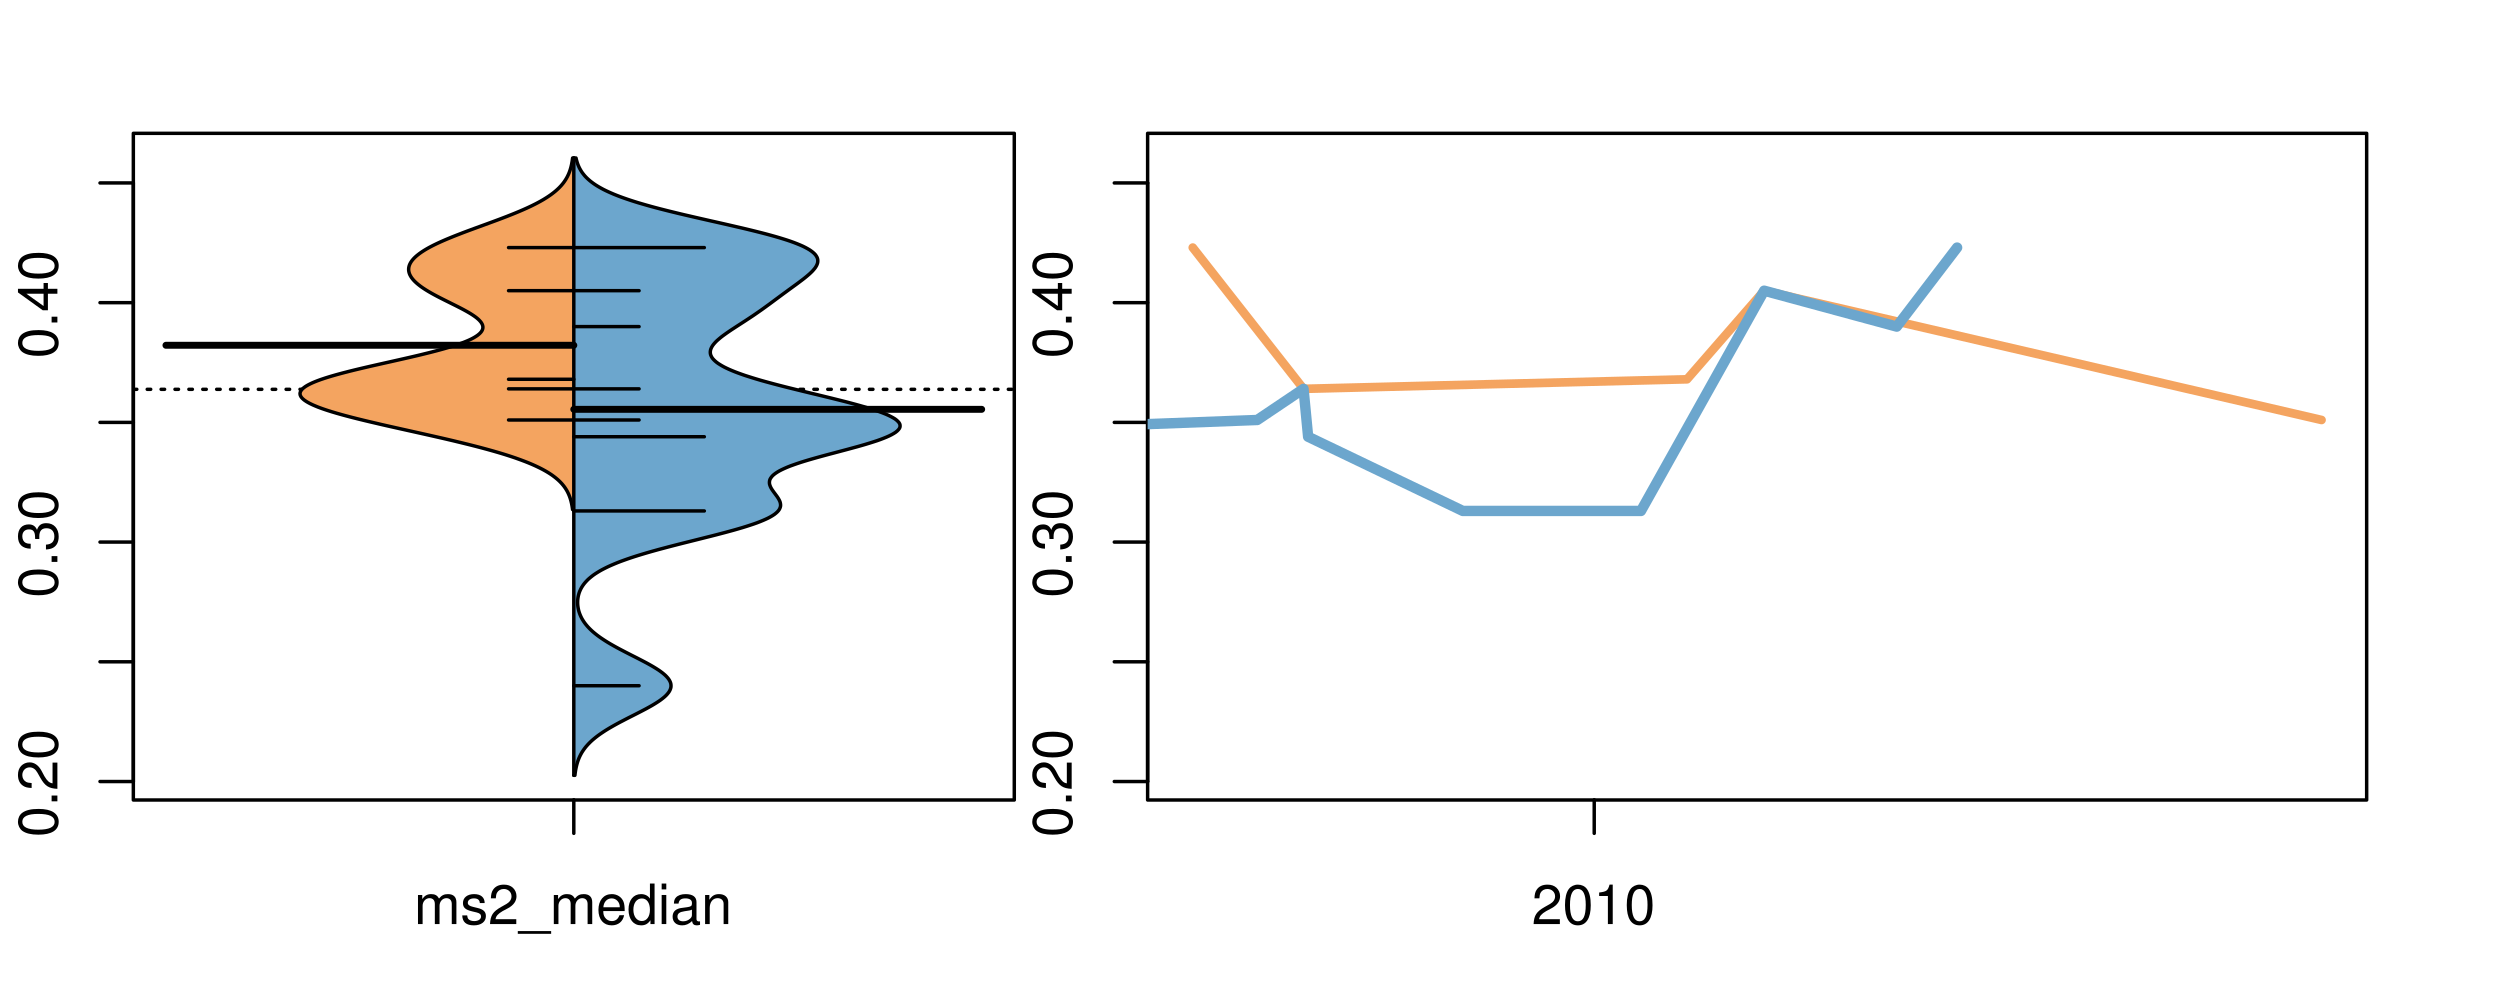 <?xml version="1.0" encoding="UTF-8"?>
<svg xmlns="http://www.w3.org/2000/svg" xmlns:xlink="http://www.w3.org/1999/xlink" width="540pt" height="216pt" viewBox="0 0 540 216" version="1.1">
<defs>
<g>
<symbol overflow="visible" id="glyph0-0">
<path style="stroke:none;" d="M -8.516 -3.297 C -8.516 -2.516 -8.156 -1.781 -7.578 -1.344 C -6.828 -0.797 -5.688 -0.516 -4.109 -0.516 C -1.25 -0.516 0.281 -1.469 0.281 -3.297 C 0.281 -5.094 -1.25 -6.078 -4.047 -6.078 C -5.703 -6.078 -6.797 -5.812 -7.578 -5.25 C -8.172 -4.812 -8.516 -4.109 -8.516 -3.297 Z M -7.578 -3.297 C -7.578 -4.438 -6.422 -5 -4.141 -5 C -1.734 -5 -0.594 -4.453 -0.594 -3.281 C -0.594 -2.156 -1.781 -1.594 -4.109 -1.594 C -6.438 -1.594 -7.578 -2.156 -7.578 -3.297 Z M -7.578 -3.297 "/>
</symbol>
<symbol overflow="visible" id="glyph0-1">
<path style="stroke:none;" d="M -1.25 -2.297 L -1.25 -1.047 L 0 -1.047 L 0 -2.297 Z M -1.25 -2.297 "/>
</symbol>
<symbol overflow="visible" id="glyph0-2">
<path style="stroke:none;" d="M -1.047 -6.078 L -1.047 -1.594 C -1.734 -1.703 -2.188 -2.094 -2.797 -3.125 L -3.438 -4.328 C -4.094 -5.516 -4.969 -6.125 -6.016 -6.125 C -6.719 -6.125 -7.375 -5.844 -7.844 -5.344 C -8.297 -4.844 -8.516 -4.219 -8.516 -3.406 C -8.516 -2.328 -8.125 -1.531 -7.406 -1.062 C -6.953 -0.75 -6.422 -0.625 -5.562 -0.594 L -5.562 -1.656 C -6.125 -1.688 -6.484 -1.766 -6.75 -1.906 C -7.266 -2.188 -7.578 -2.734 -7.578 -3.375 C -7.578 -4.328 -6.906 -5.047 -5.984 -5.047 C -5.312 -5.047 -4.734 -4.656 -4.312 -3.906 L -3.688 -2.797 C -2.672 -1.016 -1.875 -0.5 0 -0.406 L 0 -6.078 Z M -1.047 -6.078 "/>
</symbol>
<symbol overflow="visible" id="glyph0-3">
<path style="stroke:none;" d="M -3.906 -2.656 L -3.906 -3.234 C -3.906 -4.391 -3.391 -4.984 -2.359 -4.984 C -1.297 -4.984 -0.656 -4.328 -0.656 -3.234 C -0.656 -2.078 -1.234 -1.516 -2.469 -1.438 L -2.469 -0.391 C -1.781 -0.438 -1.344 -0.547 -0.953 -0.75 C -0.141 -1.188 0.281 -2.031 0.281 -3.188 C 0.281 -4.938 -0.766 -6.078 -2.375 -6.078 C -3.453 -6.078 -4.062 -5.656 -4.406 -4.625 C -4.719 -5.422 -5.312 -5.812 -6.172 -5.812 C -7.625 -5.812 -8.516 -4.844 -8.516 -3.234 C -8.516 -1.516 -7.578 -0.594 -5.766 -0.562 L -5.766 -1.625 C -6.281 -1.625 -6.562 -1.688 -6.828 -1.812 C -7.297 -2.047 -7.578 -2.578 -7.578 -3.234 C -7.578 -4.172 -7.031 -4.734 -6.125 -4.734 C -5.531 -4.734 -5.172 -4.531 -4.984 -4.062 C -4.859 -3.766 -4.812 -3.391 -4.797 -2.656 Z M -3.906 -2.656 "/>
</symbol>
<symbol overflow="visible" id="glyph0-4">
<path style="stroke:none;" d="M -2.047 -3.922 L 0 -3.922 L 0 -4.984 L -2.047 -4.984 L -2.047 -6.234 L -2.984 -6.234 L -2.984 -4.984 L -8.516 -4.984 L -8.516 -4.203 L -3.156 -0.344 L -2.047 -0.344 Z M -2.984 -3.922 L -2.984 -1.266 L -6.703 -3.922 Z M -2.984 -3.922 "/>
</symbol>
<symbol overflow="visible" id="glyph0-5">
<path style="stroke:none;" d="M -8.75 -5.938 L -8.75 -4.938 L -5.5 -4.938 C -6.125 -4.531 -6.469 -3.859 -6.469 -3.016 C -6.469 -1.375 -5.156 -0.312 -3.156 -0.312 C -1.031 -0.312 0.281 -1.359 0.281 -3.047 C 0.281 -3.906 -0.047 -4.516 -0.828 -5.047 L 0 -5.047 L 0 -5.938 Z M -5.531 -3.188 C -5.531 -4.266 -4.578 -4.938 -3.078 -4.938 C -1.625 -4.938 -0.656 -4.25 -0.656 -3.188 C -0.656 -2.094 -1.625 -1.359 -3.094 -1.359 C -4.562 -1.359 -5.531 -2.094 -5.531 -3.188 Z M -5.531 -3.188 "/>
</symbol>
<symbol overflow="visible" id="glyph0-6">
<path style="stroke:none;" d="M -6.281 -3.094 L -6.281 -2.047 L -7.266 -2.047 C -7.688 -2.047 -7.906 -2.297 -7.906 -2.75 C -7.906 -2.828 -7.906 -2.875 -7.891 -3.094 L -8.719 -3.094 C -8.766 -2.875 -8.781 -2.734 -8.781 -2.531 C -8.781 -1.609 -8.25 -1.062 -7.359 -1.062 L -6.281 -1.062 L -6.281 -0.219 L -5.469 -0.219 L -5.469 -1.062 L 0 -1.062 L 0 -2.047 L -5.469 -2.047 L -5.469 -3.094 Z M -6.281 -3.094 "/>
</symbol>
<symbol overflow="visible" id="glyph0-7">
<path style="stroke:none;" d="M 1.516 -6.938 L 1.516 0.266 L 2.109 0.266 L 2.109 -6.938 Z M 1.516 -6.938 "/>
</symbol>
<symbol overflow="visible" id="glyph0-8">
<path style="stroke:none;" d="M -6.469 -3.266 C -6.469 -1.5 -5.203 -0.438 -3.094 -0.438 C -0.984 -0.438 0.281 -1.484 0.281 -3.281 C 0.281 -5.047 -0.984 -6.125 -3.047 -6.125 C -5.219 -6.125 -6.469 -5.078 -6.469 -3.266 Z M -5.547 -3.281 C -5.547 -4.406 -4.625 -5.078 -3.062 -5.078 C -1.578 -5.078 -0.641 -4.375 -0.641 -3.281 C -0.641 -2.156 -1.578 -1.469 -3.094 -1.469 C -4.609 -1.469 -5.547 -2.156 -5.547 -3.281 Z M -5.547 -3.281 "/>
</symbol>
<symbol overflow="visible" id="glyph0-9">
<path style="stroke:none;" d="M -8.75 -1.828 L -8.75 -0.812 L 0 -0.812 L 0 -1.828 Z M -8.75 -1.828 "/>
</symbol>
<symbol overflow="visible" id="glyph0-10">
<path style="stroke:none;" d="M 0 -3.422 L -6.281 -5.828 L -6.281 -4.703 L -1.188 -2.922 L -6.281 -1.25 L -6.281 -0.125 L 0 -2.328 Z M 0 -3.422 "/>
</symbol>
<symbol overflow="visible" id="glyph0-11">
<path style="stroke:none;" d="M -0.594 -6.422 C -0.562 -6.312 -0.562 -6.266 -0.562 -6.203 C -0.562 -5.859 -0.75 -5.656 -1.062 -5.656 L -4.75 -5.656 C -5.875 -5.656 -6.469 -4.844 -6.469 -3.297 C -6.469 -2.391 -6.203 -1.625 -5.734 -1.219 C -5.406 -0.922 -5.047 -0.797 -4.422 -0.781 L -4.422 -1.781 C -5.203 -1.875 -5.547 -2.328 -5.547 -3.266 C -5.547 -4.156 -5.203 -4.672 -4.609 -4.672 L -4.344 -4.672 C -3.922 -4.672 -3.75 -4.422 -3.641 -3.625 C -3.469 -2.203 -3.422 -1.984 -3.266 -1.609 C -2.969 -0.875 -2.406 -0.5 -1.578 -0.5 C -0.438 -0.5 0.281 -1.297 0.281 -2.562 C 0.281 -3.359 0 -4 -0.641 -4.703 C -0.016 -4.781 0.281 -5.094 0.281 -5.734 C 0.281 -5.938 0.25 -6.094 0.172 -6.422 Z M -1.984 -4.672 C -1.641 -4.672 -1.438 -4.578 -1.156 -4.266 C -0.797 -3.859 -0.594 -3.375 -0.594 -2.781 C -0.594 -2 -0.969 -1.547 -1.609 -1.547 C -2.266 -1.547 -2.609 -1.984 -2.766 -3.062 C -2.906 -4.109 -2.953 -4.328 -3.109 -4.672 Z M -1.984 -4.672 "/>
</symbol>
<symbol overflow="visible" id="glyph0-12">
<path style="stroke:none;" d="M 0 -5.781 L -6.281 -5.781 L -6.281 -4.781 L -2.719 -4.781 C -1.438 -4.781 -0.594 -4.109 -0.594 -3.078 C -0.594 -2.281 -1.078 -1.781 -1.844 -1.781 L -6.281 -1.781 L -6.281 -0.781 L -1.438 -0.781 C -0.391 -0.781 0.281 -1.562 0.281 -2.781 C 0.281 -3.703 -0.047 -4.297 -0.875 -4.891 L 0 -4.891 Z M 0 -5.781 "/>
</symbol>
<symbol overflow="visible" id="glyph0-13">
<path style="stroke:none;" d="M -2.812 -6.156 C -3.766 -6.156 -4.344 -6.078 -4.812 -5.906 C -5.844 -5.5 -6.469 -4.531 -6.469 -3.359 C -6.469 -1.609 -5.125 -0.484 -3.062 -0.484 C -1 -0.484 0.281 -1.578 0.281 -3.344 C 0.281 -4.781 -0.547 -5.766 -1.906 -6.031 L -1.906 -5.016 C -1.078 -4.734 -0.641 -4.172 -0.641 -3.375 C -0.641 -2.734 -0.938 -2.203 -1.469 -1.859 C -1.828 -1.625 -2.188 -1.531 -2.812 -1.531 Z M -3.625 -1.547 C -4.781 -1.625 -5.547 -2.344 -5.547 -3.344 C -5.547 -4.328 -4.734 -5.094 -3.703 -5.094 C -3.672 -5.094 -3.641 -5.094 -3.625 -5.078 Z M -3.625 -1.547 "/>
</symbol>
<symbol overflow="visible" id="glyph1-0">
<path style="stroke:none;" d="M 0.844 -6.281 L 0.844 0 L 1.844 0 L 1.844 -3.953 C 1.844 -4.859 2.516 -5.594 3.328 -5.594 C 4.062 -5.594 4.484 -5.141 4.484 -4.328 L 4.484 0 L 5.5 0 L 5.5 -3.953 C 5.5 -4.859 6.156 -5.594 6.969 -5.594 C 7.703 -5.594 8.141 -5.125 8.141 -4.328 L 8.141 0 L 9.141 0 L 9.141 -4.719 C 9.141 -5.844 8.5 -6.469 7.312 -6.469 C 6.484 -6.469 5.969 -6.219 5.391 -5.516 C 5.016 -6.188 4.516 -6.469 3.703 -6.469 C 2.859 -6.469 2.297 -6.156 1.766 -5.406 L 1.766 -6.281 Z M 0.844 -6.281 "/>
</symbol>
<symbol overflow="visible" id="glyph1-1">
<path style="stroke:none;" d="M 5.25 -4.531 C 5.25 -5.766 4.422 -6.469 2.969 -6.469 C 1.516 -6.469 0.562 -5.719 0.562 -4.547 C 0.562 -3.562 1.062 -3.094 2.562 -2.734 L 3.484 -2.516 C 4.188 -2.344 4.469 -2.094 4.469 -1.625 C 4.469 -1.047 3.875 -0.641 3 -0.641 C 2.453 -0.641 2 -0.797 1.75 -1.062 C 1.594 -1.25 1.531 -1.422 1.469 -1.875 L 0.406 -1.875 C 0.453 -0.422 1.266 0.281 2.922 0.281 C 4.5 0.281 5.516 -0.5 5.516 -1.719 C 5.516 -2.656 4.984 -3.172 3.734 -3.469 L 2.766 -3.703 C 1.953 -3.891 1.609 -4.156 1.609 -4.594 C 1.609 -5.172 2.125 -5.547 2.938 -5.547 C 3.75 -5.547 4.172 -5.203 4.203 -4.531 Z M 5.25 -4.531 "/>
</symbol>
<symbol overflow="visible" id="glyph1-2">
<path style="stroke:none;" d="M 6.078 -1.047 L 1.594 -1.047 C 1.703 -1.734 2.094 -2.188 3.125 -2.797 L 4.328 -3.438 C 5.516 -4.094 6.125 -4.969 6.125 -6.016 C 6.125 -6.719 5.844 -7.375 5.344 -7.844 C 4.844 -8.297 4.219 -8.516 3.406 -8.516 C 2.328 -8.516 1.531 -8.125 1.062 -7.406 C 0.75 -6.953 0.625 -6.422 0.594 -5.562 L 1.656 -5.562 C 1.688 -6.125 1.766 -6.484 1.906 -6.75 C 2.188 -7.266 2.734 -7.578 3.375 -7.578 C 4.328 -7.578 5.047 -6.906 5.047 -5.984 C 5.047 -5.312 4.656 -4.734 3.906 -4.312 L 2.797 -3.688 C 1.016 -2.672 0.5 -1.875 0.406 0 L 6.078 0 Z M 6.078 -1.047 "/>
</symbol>
<symbol overflow="visible" id="glyph1-3">
<path style="stroke:none;" d="M 6.938 1.516 L -0.266 1.516 L -0.266 2.109 L 6.938 2.109 Z M 6.938 1.516 "/>
</symbol>
<symbol overflow="visible" id="glyph1-4">
<path style="stroke:none;" d="M 6.156 -2.812 C 6.156 -3.766 6.078 -4.344 5.906 -4.812 C 5.5 -5.844 4.531 -6.469 3.359 -6.469 C 1.609 -6.469 0.484 -5.125 0.484 -3.062 C 0.484 -1 1.578 0.281 3.344 0.281 C 4.781 0.281 5.766 -0.547 6.031 -1.906 L 5.016 -1.906 C 4.734 -1.078 4.172 -0.641 3.375 -0.641 C 2.734 -0.641 2.203 -0.938 1.859 -1.469 C 1.625 -1.828 1.531 -2.188 1.531 -2.812 Z M 1.547 -3.625 C 1.625 -4.781 2.344 -5.547 3.344 -5.547 C 4.328 -5.547 5.094 -4.734 5.094 -3.703 C 5.094 -3.672 5.094 -3.641 5.078 -3.625 Z M 1.547 -3.625 "/>
</symbol>
<symbol overflow="visible" id="glyph1-5">
<path style="stroke:none;" d="M 5.938 -8.75 L 4.938 -8.75 L 4.938 -5.5 C 4.531 -6.125 3.859 -6.469 3.016 -6.469 C 1.375 -6.469 0.312 -5.156 0.312 -3.156 C 0.312 -1.031 1.359 0.281 3.047 0.281 C 3.906 0.281 4.516 -0.047 5.047 -0.828 L 5.047 0 L 5.938 0 Z M 3.188 -5.531 C 4.266 -5.531 4.938 -4.578 4.938 -3.078 C 4.938 -1.625 4.25 -0.656 3.188 -0.656 C 2.094 -0.656 1.359 -1.625 1.359 -3.094 C 1.359 -4.562 2.094 -5.531 3.188 -5.531 Z M 3.188 -5.531 "/>
</symbol>
<symbol overflow="visible" id="glyph1-6">
<path style="stroke:none;" d="M 1.797 -6.281 L 0.797 -6.281 L 0.797 0 L 1.797 0 Z M 1.797 -8.75 L 0.797 -8.75 L 0.797 -7.484 L 1.797 -7.484 Z M 1.797 -8.75 "/>
</symbol>
<symbol overflow="visible" id="glyph1-7">
<path style="stroke:none;" d="M 6.422 -0.594 C 6.312 -0.562 6.266 -0.562 6.203 -0.562 C 5.859 -0.562 5.656 -0.75 5.656 -1.062 L 5.656 -4.75 C 5.656 -5.875 4.844 -6.469 3.297 -6.469 C 2.391 -6.469 1.625 -6.203 1.219 -5.734 C 0.922 -5.406 0.797 -5.047 0.781 -4.422 L 1.781 -4.422 C 1.875 -5.203 2.328 -5.547 3.266 -5.547 C 4.156 -5.547 4.672 -5.203 4.672 -4.609 L 4.672 -4.344 C 4.672 -3.922 4.422 -3.75 3.625 -3.641 C 2.203 -3.469 1.984 -3.422 1.609 -3.266 C 0.875 -2.969 0.5 -2.406 0.5 -1.578 C 0.5 -0.438 1.297 0.281 2.562 0.281 C 3.359 0.281 4 0 4.703 -0.641 C 4.781 -0.016 5.094 0.281 5.734 0.281 C 5.938 0.281 6.094 0.25 6.422 0.172 Z M 4.672 -1.984 C 4.672 -1.641 4.578 -1.438 4.266 -1.156 C 3.859 -0.797 3.375 -0.594 2.781 -0.594 C 2 -0.594 1.547 -0.969 1.547 -1.609 C 1.547 -2.266 1.984 -2.609 3.062 -2.766 C 4.109 -2.906 4.328 -2.953 4.672 -3.109 Z M 4.672 -1.984 "/>
</symbol>
<symbol overflow="visible" id="glyph1-8">
<path style="stroke:none;" d="M 0.844 -6.281 L 0.844 0 L 1.844 0 L 1.844 -3.469 C 1.844 -4.75 2.516 -5.594 3.547 -5.594 C 4.344 -5.594 4.844 -5.109 4.844 -4.359 L 4.844 0 L 5.844 0 L 5.844 -4.75 C 5.844 -5.797 5.062 -6.469 3.859 -6.469 C 2.922 -6.469 2.312 -6.109 1.766 -5.234 L 1.766 -6.281 Z M 0.844 -6.281 "/>
</symbol>
<symbol overflow="visible" id="glyph1-9">
<path style="stroke:none;" d="M 3.297 -8.516 C 2.516 -8.516 1.781 -8.156 1.344 -7.578 C 0.797 -6.828 0.516 -5.688 0.516 -4.109 C 0.516 -1.25 1.469 0.281 3.297 0.281 C 5.094 0.281 6.078 -1.25 6.078 -4.047 C 6.078 -5.703 5.812 -6.797 5.25 -7.578 C 4.812 -8.172 4.109 -8.516 3.297 -8.516 Z M 3.297 -7.578 C 4.438 -7.578 5 -6.422 5 -4.141 C 5 -1.734 4.453 -0.594 3.281 -0.594 C 2.156 -0.594 1.594 -1.781 1.594 -4.109 C 1.594 -6.438 2.156 -7.578 3.297 -7.578 Z M 3.297 -7.578 "/>
</symbol>
<symbol overflow="visible" id="glyph1-10">
<path style="stroke:none;" d="M 3.109 -6.062 L 3.109 0 L 4.156 0 L 4.156 -8.516 L 3.469 -8.516 C 3.094 -7.203 2.859 -7.016 1.219 -6.812 L 1.219 -6.062 Z M 3.109 -6.062 "/>
</symbol>
</g>
<clipPath id="clip1">
  <path d="M 28.801 28.801 L 220.086 28.801 L 220.086 173.801 L 28.801 173.801 Z M 28.801 28.801 "/>
</clipPath>
<clipPath id="clip2">
  <path d="M 247.887 28.801 L 512.199 28.801 L 512.199 173.801 L 247.887 173.801 Z M 247.887 28.801 "/>
</clipPath>
<clipPath id="clip3">
  <path d="M 233.484 14.398 L 526.598 14.398 L 526.598 188.199 L 233.484 188.199 Z M 233.484 14.398 "/>
</clipPath>
<clipPath id="clip4">
  <path d="M 247.887 28.801 L 512.199 28.801 L 512.199 173.801 L 247.887 173.801 Z M 247.887 28.801 "/>
</clipPath>
</defs>
<g id="surface621">
<path style="fill:none;stroke-width:0.75;stroke-linecap:round;stroke-linejoin:round;stroke:rgb(0%,0%,0%);stroke-opacity:1;stroke-miterlimit:10;" d="M 28.801 172.801 L 219.086 172.801 L 219.086 28.801 L 28.801 28.801 L 28.801 172.801 "/>
<path style="fill:none;stroke-width:0.75;stroke-linecap:round;stroke-linejoin:round;stroke:rgb(0%,0%,0%);stroke-opacity:1;stroke-miterlimit:10;" d="M 28.801 168.805 L 28.801 39.52 "/>
<path style="fill:none;stroke-width:0.75;stroke-linecap:round;stroke-linejoin:round;stroke:rgb(0%,0%,0%);stroke-opacity:1;stroke-miterlimit:10;" d="M 28.801 168.805 L 21.602 168.805 "/>
<path style="fill:none;stroke-width:0.75;stroke-linecap:round;stroke-linejoin:round;stroke:rgb(0%,0%,0%);stroke-opacity:1;stroke-miterlimit:10;" d="M 28.801 142.945 L 21.602 142.945 "/>
<path style="fill:none;stroke-width:0.75;stroke-linecap:round;stroke-linejoin:round;stroke:rgb(0%,0%,0%);stroke-opacity:1;stroke-miterlimit:10;" d="M 28.801 117.09 L 21.602 117.09 "/>
<path style="fill:none;stroke-width:0.75;stroke-linecap:round;stroke-linejoin:round;stroke:rgb(0%,0%,0%);stroke-opacity:1;stroke-miterlimit:10;" d="M 28.801 91.234 L 21.602 91.234 "/>
<path style="fill:none;stroke-width:0.75;stroke-linecap:round;stroke-linejoin:round;stroke:rgb(0%,0%,0%);stroke-opacity:1;stroke-miterlimit:10;" d="M 28.801 65.375 L 21.602 65.375 "/>
<path style="fill:none;stroke-width:0.75;stroke-linecap:round;stroke-linejoin:round;stroke:rgb(0%,0%,0%);stroke-opacity:1;stroke-miterlimit:10;" d="M 28.801 39.52 L 21.602 39.52 "/>
<g style="fill:rgb(0%,0%,0%);fill-opacity:1;">
  <use xlink:href="#glyph0-0" x="12.396" y="180.805"/>
  <use xlink:href="#glyph0-1" x="12.396" y="174.133"/>
  <use xlink:href="#glyph0-2" x="12.396" y="170.797"/>
  <use xlink:href="#glyph0-0" x="12.396" y="164.125"/>
</g>
<g style="fill:rgb(0%,0%,0%);fill-opacity:1;">
  <use xlink:href="#glyph0-0" x="12.396" y="129.09"/>
  <use xlink:href="#glyph0-1" x="12.396" y="122.418"/>
  <use xlink:href="#glyph0-3" x="12.396" y="119.082"/>
  <use xlink:href="#glyph0-0" x="12.396" y="112.41"/>
</g>
<g style="fill:rgb(0%,0%,0%);fill-opacity:1;">
  <use xlink:href="#glyph0-0" x="12.396" y="77.375"/>
  <use xlink:href="#glyph0-1" x="12.396" y="70.703"/>
  <use xlink:href="#glyph0-4" x="12.396" y="67.367"/>
  <use xlink:href="#glyph0-0" x="12.396" y="60.695"/>
</g>
<path style="fill:none;stroke-width:0.75;stroke-linecap:round;stroke-linejoin:round;stroke:rgb(0%,0%,0%);stroke-opacity:1;stroke-miterlimit:10;" d="M 123.941 172.801 L 123.941 172.801 "/>
<path style="fill:none;stroke-width:0.75;stroke-linecap:round;stroke-linejoin:round;stroke:rgb(0%,0%,0%);stroke-opacity:1;stroke-miterlimit:10;" d="M 123.941 172.801 L 123.941 180 "/>
<g style="fill:rgb(0%,0%,0%);fill-opacity:1;">
  <use xlink:href="#glyph1-0" x="89.441" y="199.596"/>
  <use xlink:href="#glyph1-1" x="99.438" y="199.596"/>
  <use xlink:href="#glyph1-2" x="105.438" y="199.596"/>
  <use xlink:href="#glyph1-3" x="112.109" y="199.596"/>
  <use xlink:href="#glyph1-0" x="118.781" y="199.596"/>
  <use xlink:href="#glyph1-4" x="128.777" y="199.596"/>
  <use xlink:href="#glyph1-5" x="135.449" y="199.596"/>
  <use xlink:href="#glyph1-6" x="142.121" y="199.596"/>
  <use xlink:href="#glyph1-7" x="144.785" y="199.596"/>
  <use xlink:href="#glyph1-8" x="151.457" y="199.596"/>
</g>
<g clip-path="url(#clip1)" clip-rule="nonzero">
<path style="fill:none;stroke-width:0.75;stroke-linecap:round;stroke-linejoin:round;stroke:rgb(0%,0%,0%);stroke-opacity:1;stroke-dasharray:0.75,2.25;stroke-miterlimit:10;" d="M 28.801 84.09 L 219.086 84.09 "/>
<path style=" stroke:none;fill-rule:nonzero;fill:rgb(95.686%,64.314%,37.647%);fill-opacity:1;" d="M 123.941 34.133 L 123.684 34.133 L 123.645 34.43 L 123.621 34.578 L 123.602 34.727 L 123.578 34.875 L 123.469 35.469 L 123.438 35.621 L 123.332 36.066 L 123.293 36.215 L 123.207 36.512 L 123.113 36.809 L 123.062 36.957 L 122.953 37.254 L 122.891 37.402 L 122.832 37.551 L 122.766 37.699 L 122.625 37.996 L 122.551 38.145 L 122.473 38.293 L 122.391 38.441 L 122.305 38.59 L 122.215 38.738 L 122.121 38.887 L 122.023 39.035 L 121.922 39.184 L 121.816 39.336 L 121.707 39.484 L 121.473 39.781 L 121.344 39.93 L 121.219 40.078 L 121.082 40.227 L 120.801 40.523 L 120.648 40.672 L 120.492 40.82 L 120.332 40.969 L 119.996 41.266 L 119.816 41.414 L 119.633 41.562 L 119.441 41.711 L 119.246 41.859 L 119.047 42.008 L 118.84 42.156 L 118.625 42.305 L 118.406 42.453 L 118.18 42.602 L 117.949 42.75 L 117.707 42.898 L 117.465 43.051 L 117.211 43.199 L 116.953 43.348 L 116.691 43.496 L 116.145 43.793 L 115.574 44.09 L 115.277 44.238 L 114.977 44.387 L 114.672 44.535 L 114.039 44.832 L 113.715 44.98 L 113.051 45.277 L 112.363 45.574 L 112.012 45.723 L 111.656 45.871 L 111.297 46.02 L 110.934 46.168 L 110.191 46.465 L 109.812 46.613 L 109.434 46.766 L 108.66 47.062 L 108.27 47.211 L 107.48 47.508 L 107.082 47.656 L 106.68 47.805 L 106.281 47.953 L 105.875 48.102 L 105.473 48.25 L 102.629 49.289 L 101.422 49.734 L 100.625 50.031 L 100.23 50.18 L 99.84 50.328 L 99.453 50.48 L 99.066 50.629 L 98.684 50.777 L 97.934 51.074 L 97.566 51.223 L 97.203 51.371 L 96.844 51.52 L 96.488 51.668 L 96.141 51.816 L 95.797 51.965 L 95.125 52.262 L 94.484 52.559 L 94.172 52.707 L 93.867 52.855 L 93.566 53.004 L 93.277 53.152 L 92.992 53.301 L 92.715 53.449 L 92.184 53.746 L 91.934 53.895 L 91.688 54.043 L 91.449 54.195 L 91.219 54.344 L 90.996 54.492 L 90.785 54.641 L 90.578 54.789 L 90.383 54.938 L 90.195 55.086 L 90.012 55.234 L 89.844 55.383 L 89.68 55.531 L 89.527 55.68 L 89.383 55.828 L 89.246 55.977 L 89.121 56.125 L 89 56.273 L 88.891 56.422 L 88.789 56.57 L 88.699 56.719 L 88.617 56.867 L 88.539 57.016 L 88.477 57.164 L 88.418 57.312 L 88.371 57.461 L 88.301 57.758 L 88.285 57.906 L 88.27 58.059 L 88.266 58.207 L 88.273 58.355 L 88.285 58.504 L 88.312 58.652 L 88.344 58.801 L 88.383 58.949 L 88.434 59.098 L 88.488 59.246 L 88.559 59.395 L 88.633 59.543 L 88.719 59.691 L 88.809 59.84 L 88.906 59.988 L 89.02 60.137 L 89.137 60.285 L 89.262 60.434 L 89.395 60.582 L 89.535 60.73 L 89.688 60.879 L 89.844 61.027 L 90.012 61.176 L 90.184 61.324 L 90.363 61.473 L 90.555 61.621 L 90.746 61.773 L 90.949 61.922 L 91.16 62.07 L 91.375 62.219 L 91.598 62.367 L 91.828 62.516 L 92.062 62.664 L 92.305 62.812 L 92.551 62.961 L 92.805 63.109 L 93.062 63.258 L 93.324 63.406 L 93.863 63.703 L 94.141 63.852 L 94.422 64 L 94.992 64.297 L 95.871 64.742 L 96.465 65.039 L 97.066 65.336 L 97.367 65.488 L 97.664 65.637 L 97.965 65.785 L 98.855 66.23 L 99.434 66.527 L 99.719 66.676 L 100 66.824 L 100.277 66.973 L 100.816 67.27 L 101.074 67.418 L 101.328 67.566 L 101.578 67.715 L 101.816 67.863 L 102.047 68.012 L 102.27 68.16 L 102.484 68.309 L 102.691 68.457 L 102.883 68.605 L 103.07 68.754 L 103.238 68.902 L 103.402 69.051 L 103.555 69.203 L 103.688 69.352 L 103.816 69.5 L 103.926 69.648 L 104.023 69.797 L 104.109 69.945 L 104.176 70.094 L 104.234 70.242 L 104.27 70.391 L 104.297 70.539 L 104.305 70.688 L 104.293 70.836 L 104.277 70.984 L 104.23 71.133 L 104.176 71.281 L 104.102 71.43 L 104.008 71.578 L 103.902 71.727 L 103.77 71.875 L 103.629 72.023 L 103.465 72.172 L 103.281 72.32 L 103.09 72.469 L 102.867 72.617 L 102.633 72.766 L 102.383 72.918 L 102.109 73.066 L 101.828 73.215 L 101.516 73.363 L 101.195 73.512 L 100.852 73.66 L 100.492 73.809 L 100.121 73.957 L 99.727 74.105 L 99.32 74.254 L 98.895 74.402 L 98.453 74.551 L 98 74.699 L 97.523 74.848 L 97.043 74.996 L 96.539 75.145 L 96.023 75.293 L 95.5 75.441 L 94.957 75.59 L 94.406 75.738 L 93.84 75.887 L 93.266 76.035 L 92.68 76.184 L 92.082 76.332 L 91.48 76.48 L 90.867 76.633 L 90.246 76.781 L 89.617 76.93 L 88.98 77.078 L 88.34 77.227 L 87.043 77.523 L 85.73 77.82 L 83.75 78.266 L 83.086 78.414 L 82.43 78.562 L 81.77 78.711 L 81.113 78.859 L 80.461 79.008 L 79.812 79.156 L 79.172 79.305 L 78.535 79.453 L 77.906 79.602 L 77.281 79.75 L 76.664 79.898 L 76.059 80.047 L 75.461 80.195 L 74.879 80.348 L 74.301 80.496 L 73.738 80.645 L 73.188 80.793 L 72.645 80.941 L 72.125 81.09 L 71.609 81.238 L 71.117 81.387 L 70.637 81.535 L 70.168 81.684 L 69.727 81.832 L 69.289 81.98 L 68.879 82.129 L 68.484 82.277 L 68.105 82.426 L 67.75 82.574 L 67.406 82.723 L 67.094 82.871 L 66.793 83.02 L 66.512 83.168 L 66.254 83.316 L 66.012 83.465 L 65.801 83.613 L 65.602 83.762 L 65.426 83.91 L 65.277 84.059 L 65.137 84.211 L 65.035 84.359 L 64.945 84.508 L 64.879 84.656 L 64.836 84.805 L 64.805 84.953 L 64.812 85.102 L 64.828 85.25 L 64.871 85.398 L 64.938 85.547 L 65.016 85.695 L 65.125 85.844 L 65.25 85.992 L 65.398 86.141 L 65.566 86.289 L 65.75 86.438 L 65.965 86.586 L 66.188 86.734 L 66.438 86.883 L 66.703 87.031 L 66.984 87.18 L 67.293 87.328 L 67.609 87.477 L 67.953 87.625 L 68.309 87.773 L 68.68 87.926 L 69.074 88.074 L 69.477 88.223 L 69.898 88.371 L 70.336 88.52 L 70.785 88.668 L 71.254 88.816 L 71.727 88.965 L 72.223 89.113 L 72.727 89.262 L 73.246 89.41 L 73.777 89.559 L 74.312 89.707 L 74.867 89.855 L 75.43 90.004 L 76 90.152 L 76.582 90.301 L 77.172 90.449 L 77.773 90.598 L 78.379 90.746 L 78.992 90.895 L 79.613 91.043 L 80.238 91.191 L 81.512 91.488 L 82.156 91.641 L 83.453 91.938 L 84.109 92.086 L 86.09 92.531 L 86.754 92.68 L 87.422 92.828 L 88.086 92.977 L 89.422 93.273 L 92.078 93.867 L 92.738 94.016 L 93.395 94.164 L 94.699 94.461 L 95.348 94.609 L 96.629 94.906 L 97.262 95.055 L 97.891 95.203 L 98.516 95.355 L 99.133 95.504 L 99.746 95.652 L 100.352 95.801 L 100.953 95.949 L 101.547 96.098 L 102.133 96.246 L 102.715 96.395 L 103.285 96.543 L 103.852 96.691 L 104.406 96.84 L 104.957 96.988 L 105.496 97.137 L 106.031 97.285 L 106.559 97.434 L 107.07 97.582 L 107.578 97.73 L 108.078 97.879 L 108.566 98.027 L 109.051 98.176 L 109.52 98.324 L 109.98 98.473 L 110.434 98.621 L 110.879 98.77 L 111.316 98.918 L 111.738 99.07 L 112.156 99.219 L 112.562 99.367 L 112.957 99.516 L 113.348 99.664 L 113.727 99.812 L 114.098 99.961 L 114.457 100.109 L 114.809 100.258 L 115.152 100.406 L 115.484 100.555 L 115.809 100.703 L 116.121 100.852 L 116.43 101 L 116.727 101.148 L 117.016 101.297 L 117.297 101.445 L 117.566 101.594 L 117.832 101.742 L 118.086 101.891 L 118.332 102.039 L 118.574 102.188 L 118.805 102.336 L 119.027 102.484 L 119.246 102.633 L 119.453 102.785 L 119.656 102.934 L 119.848 103.082 L 120.035 103.23 L 120.215 103.379 L 120.391 103.527 L 120.559 103.676 L 120.719 103.824 L 120.875 103.973 L 121.023 104.121 L 121.305 104.418 L 121.434 104.566 L 121.559 104.715 L 121.68 104.863 L 121.797 105.012 L 121.91 105.16 L 122.012 105.309 L 122.117 105.457 L 122.305 105.754 L 122.395 105.902 L 122.559 106.199 L 122.633 106.348 L 122.707 106.5 L 122.777 106.648 L 122.844 106.797 L 122.906 106.945 L 123.023 107.242 L 123.078 107.391 L 123.129 107.539 L 123.223 107.836 L 123.309 108.133 L 123.348 108.281 L 123.453 108.727 L 123.484 108.875 L 123.566 109.32 L 123.637 109.766 L 123.676 110.062 L 123.941 110.062 Z M 123.941 34.133 "/>
<path style="fill:none;stroke-width:0.75;stroke-linecap:round;stroke-linejoin:round;stroke:rgb(0%,0%,0%);stroke-opacity:1;stroke-miterlimit:10;" d="M 123.941 34.133 L 123.684 34.133 L 123.645 34.43 L 123.621 34.578 L 123.602 34.727 L 123.578 34.875 L 123.469 35.469 L 123.438 35.621 L 123.332 36.066 L 123.293 36.215 L 123.207 36.512 L 123.113 36.809 L 123.062 36.957 L 122.953 37.254 L 122.891 37.402 L 122.832 37.551 L 122.766 37.699 L 122.625 37.996 L 122.551 38.145 L 122.473 38.293 L 122.391 38.441 L 122.305 38.59 L 122.215 38.738 L 122.121 38.887 L 122.023 39.035 L 121.922 39.184 L 121.816 39.336 L 121.707 39.484 L 121.473 39.781 L 121.344 39.93 L 121.219 40.078 L 121.082 40.227 L 120.801 40.523 L 120.648 40.672 L 120.492 40.82 L 120.332 40.969 L 119.996 41.266 L 119.816 41.414 L 119.633 41.562 L 119.441 41.711 L 119.246 41.859 L 119.047 42.008 L 118.84 42.156 L 118.625 42.305 L 118.406 42.453 L 118.18 42.602 L 117.949 42.75 L 117.707 42.898 L 117.465 43.051 L 117.211 43.199 L 116.953 43.348 L 116.691 43.496 L 116.145 43.793 L 115.574 44.09 L 115.277 44.238 L 114.977 44.387 L 114.672 44.535 L 114.039 44.832 L 113.715 44.98 L 113.051 45.277 L 112.363 45.574 L 112.012 45.723 L 111.656 45.871 L 111.297 46.02 L 110.934 46.168 L 110.191 46.465 L 109.812 46.613 L 109.434 46.766 L 108.66 47.062 L 108.27 47.211 L 107.48 47.508 L 107.082 47.656 L 106.68 47.805 L 106.281 47.953 L 105.875 48.102 L 105.473 48.25 L 102.629 49.289 L 101.422 49.734 L 100.625 50.031 L 100.23 50.18 L 99.84 50.328 L 99.453 50.48 L 99.066 50.629 L 98.684 50.777 L 97.934 51.074 L 97.566 51.223 L 97.203 51.371 L 96.844 51.52 L 96.488 51.668 L 96.141 51.816 L 95.797 51.965 L 95.125 52.262 L 94.484 52.559 L 94.172 52.707 L 93.867 52.855 L 93.566 53.004 L 93.277 53.152 L 92.992 53.301 L 92.715 53.449 L 92.184 53.746 L 91.934 53.895 L 91.688 54.043 L 91.449 54.195 L 91.219 54.344 L 90.996 54.492 L 90.785 54.641 L 90.578 54.789 L 90.383 54.938 L 90.195 55.086 L 90.012 55.234 L 89.844 55.383 L 89.68 55.531 L 89.527 55.68 L 89.383 55.828 L 89.246 55.977 L 89.121 56.125 L 89 56.273 L 88.891 56.422 L 88.789 56.57 L 88.699 56.719 L 88.617 56.867 L 88.539 57.016 L 88.477 57.164 L 88.418 57.312 L 88.371 57.461 L 88.301 57.758 L 88.285 57.906 L 88.27 58.059 L 88.266 58.207 L 88.273 58.355 L 88.285 58.504 L 88.312 58.652 L 88.344 58.801 L 88.383 58.949 L 88.434 59.098 L 88.488 59.246 L 88.559 59.395 L 88.633 59.543 L 88.719 59.691 L 88.809 59.84 L 88.906 59.988 L 89.02 60.137 L 89.137 60.285 L 89.262 60.434 L 89.395 60.582 L 89.535 60.73 L 89.688 60.879 L 89.844 61.027 L 90.012 61.176 L 90.184 61.324 L 90.363 61.473 L 90.555 61.621 L 90.746 61.773 L 90.949 61.922 L 91.16 62.07 L 91.375 62.219 L 91.598 62.367 L 91.828 62.516 L 92.062 62.664 L 92.305 62.812 L 92.551 62.961 L 92.805 63.109 L 93.062 63.258 L 93.324 63.406 L 93.863 63.703 L 94.141 63.852 L 94.422 64 L 94.992 64.297 L 95.871 64.742 L 96.465 65.039 L 97.066 65.336 L 97.367 65.488 L 97.664 65.637 L 97.965 65.785 L 98.855 66.23 L 99.434 66.527 L 99.719 66.676 L 100 66.824 L 100.277 66.973 L 100.816 67.27 L 101.074 67.418 L 101.328 67.566 L 101.578 67.715 L 101.816 67.863 L 102.047 68.012 L 102.27 68.16 L 102.484 68.309 L 102.691 68.457 L 102.883 68.605 L 103.07 68.754 L 103.238 68.902 L 103.402 69.051 L 103.555 69.203 L 103.688 69.352 L 103.816 69.5 L 103.926 69.648 L 104.023 69.797 L 104.109 69.945 L 104.176 70.094 L 104.234 70.242 L 104.27 70.391 L 104.297 70.539 L 104.305 70.688 L 104.293 70.836 L 104.277 70.984 L 104.23 71.133 L 104.176 71.281 L 104.102 71.43 L 104.008 71.578 L 103.902 71.727 L 103.77 71.875 L 103.629 72.023 L 103.465 72.172 L 103.281 72.32 L 103.09 72.469 L 102.867 72.617 L 102.633 72.766 L 102.383 72.918 L 102.109 73.066 L 101.828 73.215 L 101.516 73.363 L 101.195 73.512 L 100.852 73.66 L 100.492 73.809 L 100.121 73.957 L 99.727 74.105 L 99.32 74.254 L 98.895 74.402 L 98.453 74.551 L 98 74.699 L 97.523 74.848 L 97.043 74.996 L 96.539 75.145 L 96.023 75.293 L 95.5 75.441 L 94.957 75.59 L 94.406 75.738 L 93.84 75.887 L 93.266 76.035 L 92.68 76.184 L 92.082 76.332 L 91.48 76.48 L 90.867 76.633 L 90.246 76.781 L 89.617 76.93 L 88.98 77.078 L 88.34 77.227 L 87.043 77.523 L 85.73 77.82 L 83.75 78.266 L 83.086 78.414 L 82.43 78.562 L 81.77 78.711 L 81.113 78.859 L 80.461 79.008 L 79.812 79.156 L 79.172 79.305 L 78.535 79.453 L 77.906 79.602 L 77.281 79.75 L 76.664 79.898 L 76.059 80.047 L 75.461 80.195 L 74.879 80.348 L 74.301 80.496 L 73.738 80.645 L 73.188 80.793 L 72.645 80.941 L 72.125 81.09 L 71.609 81.238 L 71.117 81.387 L 70.637 81.535 L 70.168 81.684 L 69.727 81.832 L 69.289 81.98 L 68.879 82.129 L 68.484 82.277 L 68.105 82.426 L 67.75 82.574 L 67.406 82.723 L 67.094 82.871 L 66.793 83.02 L 66.512 83.168 L 66.254 83.316 L 66.012 83.465 L 65.801 83.613 L 65.602 83.762 L 65.426 83.91 L 65.277 84.059 L 65.137 84.211 L 65.035 84.359 L 64.945 84.508 L 64.879 84.656 L 64.836 84.805 L 64.805 84.953 L 64.812 85.102 L 64.828 85.25 L 64.871 85.398 L 64.938 85.547 L 65.016 85.695 L 65.125 85.844 L 65.25 85.992 L 65.398 86.141 L 65.566 86.289 L 65.75 86.438 L 65.965 86.586 L 66.188 86.734 L 66.438 86.883 L 66.703 87.031 L 66.984 87.18 L 67.293 87.328 L 67.609 87.477 L 67.953 87.625 L 68.309 87.773 L 68.68 87.926 L 69.074 88.074 L 69.477 88.223 L 69.898 88.371 L 70.336 88.52 L 70.785 88.668 L 71.254 88.816 L 71.727 88.965 L 72.223 89.113 L 72.727 89.262 L 73.246 89.41 L 73.777 89.559 L 74.312 89.707 L 74.867 89.855 L 75.43 90.004 L 76 90.152 L 76.582 90.301 L 77.172 90.449 L 77.773 90.598 L 78.379 90.746 L 78.992 90.895 L 79.613 91.043 L 80.238 91.191 L 81.512 91.488 L 82.156 91.641 L 83.453 91.938 L 84.109 92.086 L 86.09 92.531 L 86.754 92.68 L 87.422 92.828 L 88.086 92.977 L 89.422 93.273 L 92.078 93.867 L 92.738 94.016 L 93.395 94.164 L 94.699 94.461 L 95.348 94.609 L 96.629 94.906 L 97.262 95.055 L 97.891 95.203 L 98.516 95.355 L 99.133 95.504 L 99.746 95.652 L 100.352 95.801 L 100.953 95.949 L 101.547 96.098 L 102.133 96.246 L 102.715 96.395 L 103.285 96.543 L 103.852 96.691 L 104.406 96.84 L 104.957 96.988 L 105.496 97.137 L 106.031 97.285 L 106.559 97.434 L 107.07 97.582 L 107.578 97.73 L 108.078 97.879 L 108.566 98.027 L 109.051 98.176 L 109.52 98.324 L 109.98 98.473 L 110.434 98.621 L 110.879 98.77 L 111.316 98.918 L 111.738 99.07 L 112.156 99.219 L 112.562 99.367 L 112.957 99.516 L 113.348 99.664 L 113.727 99.812 L 114.098 99.961 L 114.457 100.109 L 114.809 100.258 L 115.152 100.406 L 115.484 100.555 L 115.809 100.703 L 116.121 100.852 L 116.43 101 L 116.727 101.148 L 117.016 101.297 L 117.297 101.445 L 117.566 101.594 L 117.832 101.742 L 118.086 101.891 L 118.332 102.039 L 118.574 102.188 L 118.805 102.336 L 119.027 102.484 L 119.246 102.633 L 119.453 102.785 L 119.656 102.934 L 119.848 103.082 L 120.035 103.23 L 120.215 103.379 L 120.391 103.527 L 120.559 103.676 L 120.719 103.824 L 120.875 103.973 L 121.023 104.121 L 121.305 104.418 L 121.434 104.566 L 121.559 104.715 L 121.68 104.863 L 121.797 105.012 L 121.91 105.16 L 122.012 105.309 L 122.117 105.457 L 122.305 105.754 L 122.395 105.902 L 122.559 106.199 L 122.633 106.348 L 122.707 106.5 L 122.777 106.648 L 122.844 106.797 L 122.906 106.945 L 123.023 107.242 L 123.078 107.391 L 123.129 107.539 L 123.223 107.836 L 123.309 108.133 L 123.348 108.281 L 123.453 108.727 L 123.484 108.875 L 123.566 109.32 L 123.637 109.766 L 123.676 110.062 L 123.941 110.062 "/>
<path style=" stroke:none;fill-rule:nonzero;fill:rgb(42.353%,65.098%,80.392%);fill-opacity:1;" d="M 123.941 167.465 L 124.18 167.465 L 124.211 167.207 L 124.242 166.945 L 124.32 166.422 L 124.367 166.16 L 124.418 165.902 L 124.473 165.641 L 124.535 165.379 L 124.602 165.117 L 124.676 164.855 L 124.754 164.598 L 124.84 164.336 L 124.938 164.074 L 125.039 163.812 L 125.152 163.555 L 125.273 163.293 L 125.406 163.031 L 125.547 162.77 L 125.695 162.508 L 125.863 162.25 L 126.039 161.988 L 126.227 161.727 L 126.426 161.465 L 126.641 161.203 L 126.867 160.945 L 127.109 160.684 L 127.367 160.422 L 127.637 160.16 L 127.922 159.898 L 128.223 159.641 L 128.539 159.379 L 128.871 159.117 L 129.215 158.855 L 129.578 158.594 L 129.957 158.336 L 130.348 158.074 L 130.75 157.812 L 131.172 157.551 L 131.605 157.289 L 132.051 157.031 L 132.508 156.77 L 132.977 156.508 L 133.457 156.246 L 133.941 155.984 L 134.441 155.727 L 134.941 155.465 L 135.449 155.203 L 135.961 154.941 L 136.477 154.68 L 136.988 154.422 L 137.504 154.16 L 138.52 153.637 L 139.02 153.375 L 139.512 153.117 L 139.992 152.855 L 140.461 152.594 L 140.918 152.332 L 141.355 152.07 L 141.773 151.812 L 142.176 151.551 L 142.562 151.289 L 142.914 151.027 L 143.246 150.766 L 143.555 150.508 L 143.836 150.246 L 144.082 149.984 L 144.301 149.723 L 144.496 149.461 L 144.648 149.203 L 144.77 148.941 L 144.863 148.68 L 144.922 148.418 L 144.938 148.156 L 144.926 147.898 L 144.887 147.637 L 144.805 147.375 L 144.688 147.113 L 144.543 146.852 L 144.367 146.594 L 144.152 146.332 L 143.91 146.07 L 143.645 145.809 L 143.344 145.551 L 143.02 145.289 L 142.668 145.027 L 142.301 144.766 L 141.898 144.504 L 141.484 144.246 L 141.051 143.984 L 140.602 143.723 L 140.137 143.461 L 139.66 143.199 L 139.172 142.941 L 138.672 142.68 L 138.168 142.418 L 137.66 142.156 L 137.148 141.895 L 136.633 141.637 L 136.117 141.375 L 135.605 141.113 L 135.098 140.852 L 134.594 140.59 L 134.098 140.332 L 133.605 140.07 L 133.125 139.809 L 132.652 139.547 L 132.191 139.285 L 131.742 139.027 L 131.305 138.766 L 130.883 138.504 L 130.473 138.242 L 130.078 137.98 L 129.699 137.723 L 129.332 137.461 L 128.98 137.199 L 128.648 136.938 L 128.328 136.676 L 128.023 136.418 L 127.738 136.156 L 127.465 135.895 L 127.207 135.633 L 126.961 135.371 L 126.738 135.113 L 126.523 134.852 L 126.32 134.59 L 126.137 134.328 L 125.965 134.066 L 125.805 133.809 L 125.656 133.547 L 125.523 133.285 L 125.402 133.023 L 125.289 132.762 L 125.191 132.504 L 125.102 132.242 L 125.023 131.98 L 124.957 131.719 L 124.902 131.457 L 124.855 131.199 L 124.816 130.938 L 124.789 130.676 L 124.773 130.414 L 124.766 130.152 L 124.77 129.895 L 124.781 129.633 L 124.809 129.371 L 124.844 129.109 L 124.887 128.848 L 124.945 128.59 L 125.016 128.328 L 125.094 128.066 L 125.188 127.805 L 125.297 127.547 L 125.418 127.285 L 125.551 127.023 L 125.707 126.762 L 125.875 126.5 L 126.059 126.242 L 126.262 125.98 L 126.488 125.719 L 126.73 125.457 L 126.988 125.195 L 127.273 124.938 L 127.586 124.676 L 127.914 124.414 L 128.266 124.152 L 128.652 123.891 L 129.059 123.633 L 129.492 123.371 L 129.953 123.109 L 130.449 122.848 L 130.969 122.586 L 131.512 122.328 L 132.098 122.066 L 132.711 121.805 L 133.348 121.543 L 134.02 121.281 L 134.727 121.023 L 135.461 120.762 L 136.223 120.5 L 137.02 120.238 L 137.844 119.977 L 138.691 119.719 L 139.566 119.457 L 140.473 119.195 L 141.402 118.934 L 142.348 118.672 L 143.32 118.414 L 144.309 118.152 L 145.312 117.891 L 146.328 117.629 L 147.359 117.367 L 148.395 117.109 L 149.438 116.848 L 150.484 116.586 L 151.527 116.324 L 152.566 116.062 L 153.598 115.805 L 154.617 115.543 L 155.621 115.281 L 156.613 115.02 L 157.582 114.758 L 158.52 114.5 L 159.434 114.238 L 160.32 113.977 L 161.168 113.715 L 161.977 113.453 L 162.754 113.195 L 163.492 112.934 L 164.168 112.672 L 164.805 112.41 L 165.402 112.148 L 165.945 111.891 L 166.434 111.629 L 166.875 111.367 L 167.273 111.105 L 167.602 110.844 L 167.887 110.586 L 168.129 110.324 L 168.316 110.062 L 168.449 109.801 L 168.543 109.543 L 168.602 109.281 L 168.605 109.02 L 168.574 108.758 L 168.516 108.496 L 168.422 108.238 L 168.297 107.977 L 168.152 107.715 L 167.988 107.453 L 167.809 107.191 L 167.617 106.934 L 167.426 106.672 L 167.227 106.41 L 167.039 106.148 L 166.855 105.887 L 166.684 105.629 L 166.531 105.367 L 166.406 105.105 L 166.305 104.844 L 166.227 104.582 L 166.195 104.324 L 166.199 104.062 L 166.238 103.801 L 166.32 103.539 L 166.465 103.277 L 166.648 103.02 L 166.875 102.758 L 167.168 102.496 L 167.512 102.234 L 167.906 101.973 L 168.344 101.715 L 168.855 101.453 L 169.414 101.191 L 170.012 100.93 L 170.668 100.668 L 171.379 100.41 L 172.125 100.148 L 172.906 99.887 L 173.742 99.625 L 174.609 99.363 L 175.5 99.105 L 176.422 98.844 L 177.367 98.582 L 178.332 98.32 L 179.305 98.059 L 180.289 97.801 L 182.258 97.277 L 183.234 97.016 L 184.195 96.754 L 185.141 96.496 L 186.066 96.234 L 186.961 95.973 L 187.82 95.711 L 188.648 95.449 L 189.441 95.191 L 190.172 94.93 L 190.855 94.668 L 191.5 94.406 L 192.082 94.145 L 192.594 93.887 L 193.055 93.625 L 193.461 93.363 L 193.785 93.102 L 194.043 92.84 L 194.242 92.582 L 194.375 92.32 L 194.418 92.059 L 194.406 91.797 L 194.332 91.539 L 194.176 91.277 L 193.949 91.016 L 193.668 90.754 L 193.328 90.492 L 192.902 90.234 L 192.422 89.973 L 191.895 89.711 L 191.305 89.449 L 190.652 89.188 L 189.957 88.93 L 189.219 88.668 L 188.422 88.406 L 187.586 88.145 L 186.719 87.883 L 185.812 87.625 L 184.871 87.363 L 183.902 87.102 L 182.91 86.84 L 181.891 86.578 L 180.855 86.32 L 179.809 86.059 L 178.746 85.797 L 176.598 85.273 L 175.52 85.016 L 174.441 84.754 L 173.367 84.492 L 172.297 84.23 L 171.238 83.969 L 170.191 83.711 L 169.164 83.449 L 168.148 83.188 L 167.152 82.926 L 166.184 82.664 L 165.234 82.406 L 164.309 82.145 L 163.422 81.883 L 162.562 81.621 L 161.73 81.359 L 160.93 81.102 L 160.176 80.84 L 159.453 80.578 L 158.762 80.316 L 158.117 80.055 L 157.516 79.797 L 156.949 79.535 L 156.418 79.273 L 155.945 79.012 L 155.508 78.75 L 155.105 78.492 L 154.75 78.23 L 154.445 77.969 L 154.176 77.707 L 153.941 77.445 L 153.762 77.188 L 153.621 76.926 L 153.512 76.664 L 153.445 76.402 L 153.422 76.141 L 153.43 75.883 L 153.473 75.621 L 153.555 75.359 L 153.668 75.098 L 153.809 74.836 L 153.977 74.578 L 154.18 74.316 L 154.406 74.055 L 154.652 73.793 L 154.926 73.531 L 155.223 73.273 L 155.531 73.012 L 155.855 72.75 L 156.199 72.488 L 156.559 72.23 L 156.922 71.969 L 157.301 71.707 L 157.684 71.445 L 158.074 71.184 L 158.473 70.926 L 158.871 70.664 L 159.676 70.141 L 160.082 69.879 L 160.484 69.621 L 160.887 69.359 L 161.684 68.836 L 162.078 68.574 L 162.469 68.316 L 162.855 68.055 L 163.613 67.531 L 163.988 67.27 L 164.359 67.012 L 164.727 66.75 L 165.453 66.227 L 165.809 65.965 L 166.168 65.707 L 166.52 65.445 L 166.875 65.184 L 167.578 64.66 L 167.93 64.402 L 168.281 64.141 L 168.637 63.879 L 168.988 63.617 L 169.344 63.355 L 169.699 63.098 L 170.41 62.574 L 171.129 62.051 L 171.484 61.793 L 171.844 61.531 L 172.199 61.27 L 172.551 61.008 L 172.898 60.746 L 173.242 60.488 L 173.582 60.227 L 173.91 59.965 L 174.23 59.703 L 174.539 59.441 L 174.836 59.184 L 175.117 58.922 L 175.387 58.66 L 175.629 58.398 L 175.852 58.137 L 176.059 57.879 L 176.23 57.617 L 176.379 57.355 L 176.496 57.094 L 176.586 56.832 L 176.633 56.574 L 176.645 56.312 L 176.625 56.051 L 176.562 55.789 L 176.453 55.527 L 176.301 55.27 L 176.117 55.008 L 175.867 54.746 L 175.574 54.484 L 175.242 54.227 L 174.863 53.965 L 174.418 53.703 L 173.934 53.441 L 173.41 53.18 L 172.824 52.922 L 172.188 52.66 L 171.516 52.398 L 170.797 52.137 L 170.023 51.875 L 169.211 51.617 L 168.359 51.355 L 167.469 51.094 L 166.535 50.832 L 165.57 50.57 L 164.582 50.312 L 163.551 50.051 L 162.496 49.789 L 161.422 49.527 L 160.328 49.266 L 159.211 49.008 L 158.086 48.746 L 156.949 48.484 L 155.801 48.223 L 154.648 47.961 L 153.496 47.703 L 152.344 47.441 L 151.199 47.18 L 150.059 46.918 L 148.93 46.656 L 147.812 46.398 L 146.715 46.137 L 145.633 45.875 L 144.566 45.613 L 143.531 45.352 L 142.516 45.094 L 141.52 44.832 L 140.555 44.57 L 139.625 44.309 L 138.719 44.047 L 137.84 43.789 L 137 43.527 L 136.191 43.266 L 135.41 43.004 L 134.66 42.742 L 133.949 42.484 L 133.27 42.223 L 132.617 41.961 L 132.004 41.699 L 131.422 41.438 L 130.867 41.18 L 130.34 40.918 L 129.855 40.656 L 129.391 40.395 L 128.953 40.133 L 128.547 39.875 L 128.168 39.613 L 127.812 39.352 L 127.477 39.09 L 127.172 38.828 L 126.887 38.57 L 126.617 38.309 L 126.371 38.047 L 126.148 37.785 L 125.941 37.523 L 125.746 37.266 L 125.574 37.004 L 125.414 36.742 L 125.266 36.48 L 125.129 36.223 L 125.008 35.961 L 124.895 35.699 L 124.793 35.438 L 124.703 35.176 L 124.621 34.918 L 124.547 34.656 L 124.477 34.395 L 124.418 34.133 L 123.941 34.133 Z M 123.941 167.465 "/>
<path style="fill:none;stroke-width:0.75;stroke-linecap:round;stroke-linejoin:round;stroke:rgb(0%,0%,0%);stroke-opacity:1;stroke-miterlimit:10;" d="M 123.941 167.465 L 124.18 167.465 L 124.211 167.207 L 124.242 166.945 L 124.32 166.422 L 124.367 166.16 L 124.418 165.902 L 124.473 165.641 L 124.535 165.379 L 124.602 165.117 L 124.676 164.855 L 124.754 164.598 L 124.84 164.336 L 124.938 164.074 L 125.039 163.812 L 125.152 163.555 L 125.273 163.293 L 125.406 163.031 L 125.547 162.77 L 125.695 162.508 L 125.863 162.25 L 126.039 161.988 L 126.227 161.727 L 126.426 161.465 L 126.641 161.203 L 126.867 160.945 L 127.109 160.684 L 127.367 160.422 L 127.637 160.16 L 127.922 159.898 L 128.223 159.641 L 128.539 159.379 L 128.871 159.117 L 129.215 158.855 L 129.578 158.594 L 129.957 158.336 L 130.348 158.074 L 130.75 157.812 L 131.172 157.551 L 131.605 157.289 L 132.051 157.031 L 132.508 156.77 L 132.977 156.508 L 133.457 156.246 L 133.941 155.984 L 134.441 155.727 L 134.941 155.465 L 135.449 155.203 L 135.961 154.941 L 136.477 154.68 L 136.988 154.422 L 137.504 154.16 L 138.52 153.637 L 139.02 153.375 L 139.512 153.117 L 139.992 152.855 L 140.461 152.594 L 140.918 152.332 L 141.355 152.07 L 141.773 151.812 L 142.176 151.551 L 142.562 151.289 L 142.914 151.027 L 143.246 150.766 L 143.555 150.508 L 143.836 150.246 L 144.082 149.984 L 144.301 149.723 L 144.496 149.461 L 144.648 149.203 L 144.77 148.941 L 144.863 148.68 L 144.922 148.418 L 144.938 148.156 L 144.926 147.898 L 144.887 147.637 L 144.805 147.375 L 144.688 147.113 L 144.543 146.852 L 144.367 146.594 L 144.152 146.332 L 143.91 146.07 L 143.645 145.809 L 143.344 145.551 L 143.02 145.289 L 142.668 145.027 L 142.301 144.766 L 141.898 144.504 L 141.484 144.246 L 141.051 143.984 L 140.602 143.723 L 140.137 143.461 L 139.66 143.199 L 139.172 142.941 L 138.672 142.68 L 138.168 142.418 L 137.66 142.156 L 137.148 141.895 L 136.633 141.637 L 136.117 141.375 L 135.605 141.113 L 135.098 140.852 L 134.594 140.59 L 134.098 140.332 L 133.605 140.07 L 133.125 139.809 L 132.652 139.547 L 132.191 139.285 L 131.742 139.027 L 131.305 138.766 L 130.883 138.504 L 130.473 138.242 L 130.078 137.98 L 129.699 137.723 L 129.332 137.461 L 128.98 137.199 L 128.648 136.938 L 128.328 136.676 L 128.023 136.418 L 127.738 136.156 L 127.465 135.895 L 127.207 135.633 L 126.961 135.371 L 126.738 135.113 L 126.523 134.852 L 126.32 134.59 L 126.137 134.328 L 125.965 134.066 L 125.805 133.809 L 125.656 133.547 L 125.523 133.285 L 125.402 133.023 L 125.289 132.762 L 125.191 132.504 L 125.102 132.242 L 125.023 131.98 L 124.957 131.719 L 124.902 131.457 L 124.855 131.199 L 124.816 130.938 L 124.789 130.676 L 124.773 130.414 L 124.766 130.152 L 124.77 129.895 L 124.781 129.633 L 124.809 129.371 L 124.844 129.109 L 124.887 128.848 L 124.945 128.59 L 125.016 128.328 L 125.094 128.066 L 125.188 127.805 L 125.297 127.547 L 125.418 127.285 L 125.551 127.023 L 125.707 126.762 L 125.875 126.5 L 126.059 126.242 L 126.262 125.98 L 126.488 125.719 L 126.73 125.457 L 126.988 125.195 L 127.273 124.938 L 127.586 124.676 L 127.914 124.414 L 128.266 124.152 L 128.652 123.891 L 129.059 123.633 L 129.492 123.371 L 129.953 123.109 L 130.449 122.848 L 130.969 122.586 L 131.512 122.328 L 132.098 122.066 L 132.711 121.805 L 133.348 121.543 L 134.02 121.281 L 134.727 121.023 L 135.461 120.762 L 136.223 120.5 L 137.02 120.238 L 137.844 119.977 L 138.691 119.719 L 139.566 119.457 L 140.473 119.195 L 141.402 118.934 L 142.348 118.672 L 143.32 118.414 L 144.309 118.152 L 145.312 117.891 L 146.328 117.629 L 147.359 117.367 L 148.395 117.109 L 149.438 116.848 L 150.484 116.586 L 151.527 116.324 L 152.566 116.062 L 153.598 115.805 L 154.617 115.543 L 155.621 115.281 L 156.613 115.02 L 157.582 114.758 L 158.52 114.5 L 159.434 114.238 L 160.32 113.977 L 161.168 113.715 L 161.977 113.453 L 162.754 113.195 L 163.492 112.934 L 164.168 112.672 L 164.805 112.41 L 165.402 112.148 L 165.945 111.891 L 166.434 111.629 L 166.875 111.367 L 167.273 111.105 L 167.602 110.844 L 167.887 110.586 L 168.129 110.324 L 168.316 110.062 L 168.449 109.801 L 168.543 109.543 L 168.602 109.281 L 168.605 109.02 L 168.574 108.758 L 168.516 108.496 L 168.422 108.238 L 168.297 107.977 L 168.152 107.715 L 167.988 107.453 L 167.809 107.191 L 167.617 106.934 L 167.426 106.672 L 167.227 106.41 L 167.039 106.148 L 166.855 105.887 L 166.684 105.629 L 166.531 105.367 L 166.406 105.105 L 166.305 104.844 L 166.227 104.582 L 166.195 104.324 L 166.199 104.062 L 166.238 103.801 L 166.32 103.539 L 166.465 103.277 L 166.648 103.02 L 166.875 102.758 L 167.168 102.496 L 167.512 102.234 L 167.906 101.973 L 168.344 101.715 L 168.855 101.453 L 169.414 101.191 L 170.012 100.93 L 170.668 100.668 L 171.379 100.41 L 172.125 100.148 L 172.906 99.887 L 173.742 99.625 L 174.609 99.363 L 175.5 99.105 L 176.422 98.844 L 177.367 98.582 L 178.332 98.32 L 179.305 98.059 L 180.289 97.801 L 182.258 97.277 L 183.234 97.016 L 184.195 96.754 L 185.141 96.496 L 186.066 96.234 L 186.961 95.973 L 187.82 95.711 L 188.648 95.449 L 189.441 95.191 L 190.172 94.93 L 190.855 94.668 L 191.5 94.406 L 192.082 94.145 L 192.594 93.887 L 193.055 93.625 L 193.461 93.363 L 193.785 93.102 L 194.043 92.84 L 194.242 92.582 L 194.375 92.32 L 194.418 92.059 L 194.406 91.797 L 194.332 91.539 L 194.176 91.277 L 193.949 91.016 L 193.668 90.754 L 193.328 90.492 L 192.902 90.234 L 192.422 89.973 L 191.895 89.711 L 191.305 89.449 L 190.652 89.188 L 189.957 88.93 L 189.219 88.668 L 188.422 88.406 L 187.586 88.145 L 186.719 87.883 L 185.812 87.625 L 184.871 87.363 L 183.902 87.102 L 182.91 86.84 L 181.891 86.578 L 180.855 86.32 L 179.809 86.059 L 178.746 85.797 L 176.598 85.273 L 175.52 85.016 L 174.441 84.754 L 173.367 84.492 L 172.297 84.23 L 171.238 83.969 L 170.191 83.711 L 169.164 83.449 L 168.148 83.188 L 167.152 82.926 L 166.184 82.664 L 165.234 82.406 L 164.309 82.145 L 163.422 81.883 L 162.562 81.621 L 161.73 81.359 L 160.93 81.102 L 160.176 80.84 L 159.453 80.578 L 158.762 80.316 L 158.117 80.055 L 157.516 79.797 L 156.949 79.535 L 156.418 79.273 L 155.945 79.012 L 155.508 78.75 L 155.105 78.492 L 154.75 78.23 L 154.445 77.969 L 154.176 77.707 L 153.941 77.445 L 153.762 77.188 L 153.621 76.926 L 153.512 76.664 L 153.445 76.402 L 153.422 76.141 L 153.43 75.883 L 153.473 75.621 L 153.555 75.359 L 153.668 75.098 L 153.809 74.836 L 153.977 74.578 L 154.18 74.316 L 154.406 74.055 L 154.652 73.793 L 154.926 73.531 L 155.223 73.273 L 155.531 73.012 L 155.855 72.75 L 156.199 72.488 L 156.559 72.23 L 156.922 71.969 L 157.301 71.707 L 157.684 71.445 L 158.074 71.184 L 158.473 70.926 L 158.871 70.664 L 159.676 70.141 L 160.082 69.879 L 160.484 69.621 L 160.887 69.359 L 161.684 68.836 L 162.078 68.574 L 162.469 68.316 L 162.855 68.055 L 163.613 67.531 L 163.988 67.27 L 164.359 67.012 L 164.727 66.75 L 165.453 66.227 L 165.809 65.965 L 166.168 65.707 L 166.52 65.445 L 166.875 65.184 L 167.578 64.66 L 167.93 64.402 L 168.281 64.141 L 168.637 63.879 L 168.988 63.617 L 169.344 63.355 L 169.699 63.098 L 170.41 62.574 L 171.129 62.051 L 171.484 61.793 L 171.844 61.531 L 172.199 61.27 L 172.551 61.008 L 172.898 60.746 L 173.242 60.488 L 173.582 60.227 L 173.91 59.965 L 174.23 59.703 L 174.539 59.441 L 174.836 59.184 L 175.117 58.922 L 175.387 58.66 L 175.629 58.398 L 175.852 58.137 L 176.059 57.879 L 176.23 57.617 L 176.379 57.355 L 176.496 57.094 L 176.586 56.832 L 176.633 56.574 L 176.645 56.312 L 176.625 56.051 L 176.562 55.789 L 176.453 55.527 L 176.301 55.27 L 176.117 55.008 L 175.867 54.746 L 175.574 54.484 L 175.242 54.227 L 174.863 53.965 L 174.418 53.703 L 173.934 53.441 L 173.41 53.18 L 172.824 52.922 L 172.188 52.66 L 171.516 52.398 L 170.797 52.137 L 170.023 51.875 L 169.211 51.617 L 168.359 51.355 L 167.469 51.094 L 166.535 50.832 L 165.57 50.57 L 164.582 50.312 L 163.551 50.051 L 162.496 49.789 L 161.422 49.527 L 160.328 49.266 L 159.211 49.008 L 158.086 48.746 L 156.949 48.484 L 155.801 48.223 L 154.648 47.961 L 153.496 47.703 L 152.344 47.441 L 151.199 47.18 L 150.059 46.918 L 148.93 46.656 L 147.812 46.398 L 146.715 46.137 L 145.633 45.875 L 144.566 45.613 L 143.531 45.352 L 142.516 45.094 L 141.52 44.832 L 140.555 44.57 L 139.625 44.309 L 138.719 44.047 L 137.84 43.789 L 137 43.527 L 136.191 43.266 L 135.41 43.004 L 134.66 42.742 L 133.949 42.484 L 133.27 42.223 L 132.617 41.961 L 132.004 41.699 L 131.422 41.438 L 130.867 41.18 L 130.34 40.918 L 129.855 40.656 L 129.391 40.395 L 128.953 40.133 L 128.547 39.875 L 128.168 39.613 L 127.812 39.352 L 127.477 39.09 L 127.172 38.828 L 126.887 38.57 L 126.617 38.309 L 126.371 38.047 L 126.148 37.785 L 125.941 37.523 L 125.746 37.266 L 125.574 37.004 L 125.414 36.742 L 125.266 36.48 L 125.129 36.223 L 125.008 35.961 L 124.895 35.699 L 124.793 35.438 L 124.703 35.176 L 124.621 34.918 L 124.547 34.656 L 124.477 34.395 L 124.418 34.133 L 123.941 34.133 "/>
<path style="fill:none;stroke-width:1.5;stroke-linecap:round;stroke-linejoin:round;stroke:rgb(0%,0%,0%);stroke-opacity:1;stroke-miterlimit:10;" d="M 35.848 74.582 L 123.941 74.582 "/>
<path style="fill:none;stroke-width:1.5;stroke-linecap:round;stroke-linejoin:round;stroke:rgb(0%,0%,0%);stroke-opacity:1;stroke-miterlimit:10;" d="M 123.941 88.414 L 212.039 88.414 "/>
<path style="fill:none;stroke-width:0.75;stroke-linecap:round;stroke-linejoin:round;stroke:rgb(0%,0%,0%);stroke-opacity:1;stroke-miterlimit:10;" d="M 109.848 90.715 L 123.941 90.715 "/>
<path style="fill:none;stroke-width:0.75;stroke-linecap:round;stroke-linejoin:round;stroke:rgb(0%,0%,0%);stroke-opacity:1;stroke-miterlimit:10;" d="M 109.848 83.992 L 123.941 83.992 "/>
<path style="fill:none;stroke-width:0.75;stroke-linecap:round;stroke-linejoin:round;stroke:rgb(0%,0%,0%);stroke-opacity:1;stroke-miterlimit:10;" d="M 109.848 81.926 L 123.941 81.926 "/>
<path style="fill:none;stroke-width:0.75;stroke-linecap:round;stroke-linejoin:round;stroke:rgb(0%,0%,0%);stroke-opacity:1;stroke-miterlimit:10;" d="M 109.848 62.789 L 123.941 62.789 "/>
<path style="fill:none;stroke-width:0.75;stroke-linecap:round;stroke-linejoin:round;stroke:rgb(0%,0%,0%);stroke-opacity:1;stroke-miterlimit:10;" d="M 109.848 53.48 L 123.941 53.48 "/>
<path style="fill:none;stroke-width:0.75;stroke-linecap:round;stroke-linejoin:round;stroke:rgb(0%,0%,0%);stroke-opacity:1;stroke-miterlimit:10;" d="M 123.941 148.117 L 138.039 148.117 "/>
<path style="fill:none;stroke-width:0.75;stroke-linecap:round;stroke-linejoin:round;stroke:rgb(0%,0%,0%);stroke-opacity:1;stroke-miterlimit:10;" d="M 123.941 110.367 L 152.133 110.367 "/>
<path style="fill:none;stroke-width:0.75;stroke-linecap:round;stroke-linejoin:round;stroke:rgb(0%,0%,0%);stroke-opacity:1;stroke-miterlimit:10;" d="M 123.941 94.336 L 152.133 94.336 "/>
<path style="fill:none;stroke-width:0.75;stroke-linecap:round;stroke-linejoin:round;stroke:rgb(0%,0%,0%);stroke-opacity:1;stroke-miterlimit:10;" d="M 123.941 90.715 L 138.039 90.715 "/>
<path style="fill:none;stroke-width:0.75;stroke-linecap:round;stroke-linejoin:round;stroke:rgb(0%,0%,0%);stroke-opacity:1;stroke-miterlimit:10;" d="M 123.941 83.992 L 138.039 83.992 "/>
<path style="fill:none;stroke-width:0.75;stroke-linecap:round;stroke-linejoin:round;stroke:rgb(0%,0%,0%);stroke-opacity:1;stroke-miterlimit:10;" d="M 123.941 70.547 L 138.039 70.547 "/>
<path style="fill:none;stroke-width:0.75;stroke-linecap:round;stroke-linejoin:round;stroke:rgb(0%,0%,0%);stroke-opacity:1;stroke-miterlimit:10;" d="M 123.941 62.789 L 138.039 62.789 "/>
<path style="fill:none;stroke-width:0.75;stroke-linecap:round;stroke-linejoin:round;stroke:rgb(0%,0%,0%);stroke-opacity:1;stroke-miterlimit:10;" d="M 123.941 53.48 L 152.133 53.48 "/>
<path style="fill:none;stroke-width:0.75;stroke-linecap:round;stroke-linejoin:round;stroke:rgb(0%,0%,0%);stroke-opacity:1;stroke-miterlimit:10;" d="M 123.941 167.465 L 123.941 34.133 "/>
</g>
<g clip-path="url(#clip2)" clip-rule="nonzero">
<path style="fill:none;stroke-width:1.875;stroke-linecap:round;stroke-linejoin:round;stroke:rgb(95.686%,64.314%,37.647%);stroke-opacity:1;stroke-miterlimit:10;" d="M 257.637 53.48 L 281.562 83.992 L 364.398 81.926 L 381.059 62.789 L 501.449 90.715 "/>
</g>
<path style="fill:none;stroke-width:0.75;stroke-linecap:round;stroke-linejoin:round;stroke:rgb(0%,0%,0%);stroke-opacity:1;stroke-miterlimit:10;" d="M 344.352 172.801 L 344.352 172.801 "/>
<path style="fill:none;stroke-width:0.75;stroke-linecap:round;stroke-linejoin:round;stroke:rgb(0%,0%,0%);stroke-opacity:1;stroke-miterlimit:10;" d="M 344.352 172.801 L 344.352 180 "/>
<g style="fill:rgb(0%,0%,0%);fill-opacity:1;">
  <use xlink:href="#glyph1-2" x="330.852" y="199.596"/>
  <use xlink:href="#glyph1-9" x="337.523" y="199.596"/>
  <use xlink:href="#glyph1-10" x="344.195" y="199.596"/>
  <use xlink:href="#glyph1-9" x="350.867" y="199.596"/>
</g>
<path style="fill:none;stroke-width:0.75;stroke-linecap:round;stroke-linejoin:round;stroke:rgb(0%,0%,0%);stroke-opacity:1;stroke-miterlimit:10;" d="M 247.887 168.805 L 247.887 39.52 "/>
<path style="fill:none;stroke-width:0.75;stroke-linecap:round;stroke-linejoin:round;stroke:rgb(0%,0%,0%);stroke-opacity:1;stroke-miterlimit:10;" d="M 247.887 168.805 L 240.688 168.805 "/>
<path style="fill:none;stroke-width:0.75;stroke-linecap:round;stroke-linejoin:round;stroke:rgb(0%,0%,0%);stroke-opacity:1;stroke-miterlimit:10;" d="M 247.887 142.945 L 240.688 142.945 "/>
<path style="fill:none;stroke-width:0.75;stroke-linecap:round;stroke-linejoin:round;stroke:rgb(0%,0%,0%);stroke-opacity:1;stroke-miterlimit:10;" d="M 247.887 117.09 L 240.688 117.09 "/>
<path style="fill:none;stroke-width:0.75;stroke-linecap:round;stroke-linejoin:round;stroke:rgb(0%,0%,0%);stroke-opacity:1;stroke-miterlimit:10;" d="M 247.887 91.234 L 240.688 91.234 "/>
<path style="fill:none;stroke-width:0.75;stroke-linecap:round;stroke-linejoin:round;stroke:rgb(0%,0%,0%);stroke-opacity:1;stroke-miterlimit:10;" d="M 247.887 65.375 L 240.688 65.375 "/>
<path style="fill:none;stroke-width:0.75;stroke-linecap:round;stroke-linejoin:round;stroke:rgb(0%,0%,0%);stroke-opacity:1;stroke-miterlimit:10;" d="M 247.887 39.52 L 240.688 39.52 "/>
<g style="fill:rgb(0%,0%,0%);fill-opacity:1;">
  <use xlink:href="#glyph0-0" x="231.482" y="180.805"/>
  <use xlink:href="#glyph0-1" x="231.482" y="174.133"/>
  <use xlink:href="#glyph0-2" x="231.482" y="170.797"/>
  <use xlink:href="#glyph0-0" x="231.482" y="164.125"/>
</g>
<g style="fill:rgb(0%,0%,0%);fill-opacity:1;">
  <use xlink:href="#glyph0-0" x="231.482" y="129.09"/>
  <use xlink:href="#glyph0-1" x="231.482" y="122.418"/>
  <use xlink:href="#glyph0-3" x="231.482" y="119.082"/>
  <use xlink:href="#glyph0-0" x="231.482" y="112.41"/>
</g>
<g style="fill:rgb(0%,0%,0%);fill-opacity:1;">
  <use xlink:href="#glyph0-0" x="231.482" y="77.375"/>
  <use xlink:href="#glyph0-1" x="231.482" y="70.703"/>
  <use xlink:href="#glyph0-4" x="231.482" y="67.367"/>
  <use xlink:href="#glyph0-0" x="231.482" y="60.695"/>
</g>
<path style="fill:none;stroke-width:0.75;stroke-linecap:round;stroke-linejoin:round;stroke:rgb(0%,0%,0%);stroke-opacity:1;stroke-miterlimit:10;" d="M 247.887 172.801 L 511.199 172.801 L 511.199 28.801 L 247.887 28.801 L 247.887 172.801 "/>
<g clip-path="url(#clip3)" clip-rule="nonzero">
<g style="fill:rgb(0%,0%,0%);fill-opacity:1;">
  <use xlink:href="#glyph0-5" x="202.682" y="138.301"/>
  <use xlink:href="#glyph0-6" x="202.682" y="131.629"/>
  <use xlink:href="#glyph0-7" x="202.682" y="128.293"/>
  <use xlink:href="#glyph0-8" x="202.682" y="121.621"/>
  <use xlink:href="#glyph0-9" x="202.682" y="114.949"/>
  <use xlink:href="#glyph0-5" x="202.682" y="112.285"/>
  <use xlink:href="#glyph0-1" x="202.682" y="105.613"/>
  <use xlink:href="#glyph0-3" x="202.682" y="102.277"/>
  <use xlink:href="#glyph0-1" x="202.682" y="95.605"/>
  <use xlink:href="#glyph0-10" x="202.682" y="92.27"/>
  <use xlink:href="#glyph0-11" x="202.682" y="86.27"/>
  <use xlink:href="#glyph0-9" x="202.682" y="79.598"/>
  <use xlink:href="#glyph0-12" x="202.682" y="76.934"/>
  <use xlink:href="#glyph0-13" x="202.682" y="70.262"/>
</g>
</g>
<g clip-path="url(#clip4)" clip-rule="nonzero">
<path style="fill:none;stroke-width:2.25;stroke-linecap:round;stroke-linejoin:round;stroke:rgb(42.353%,65.098%,80.392%);stroke-opacity:1;stroke-miterlimit:10;" d="M 173.457 148.117 L 175.816 94.336 L 271.566 90.715 L 281.562 83.992 L 282.555 94.336 L 315.977 110.367 L 354.441 110.367 L 381.059 62.789 L 409.695 70.547 L 422.734 53.48 "/>
</g>
</g>
</svg>
